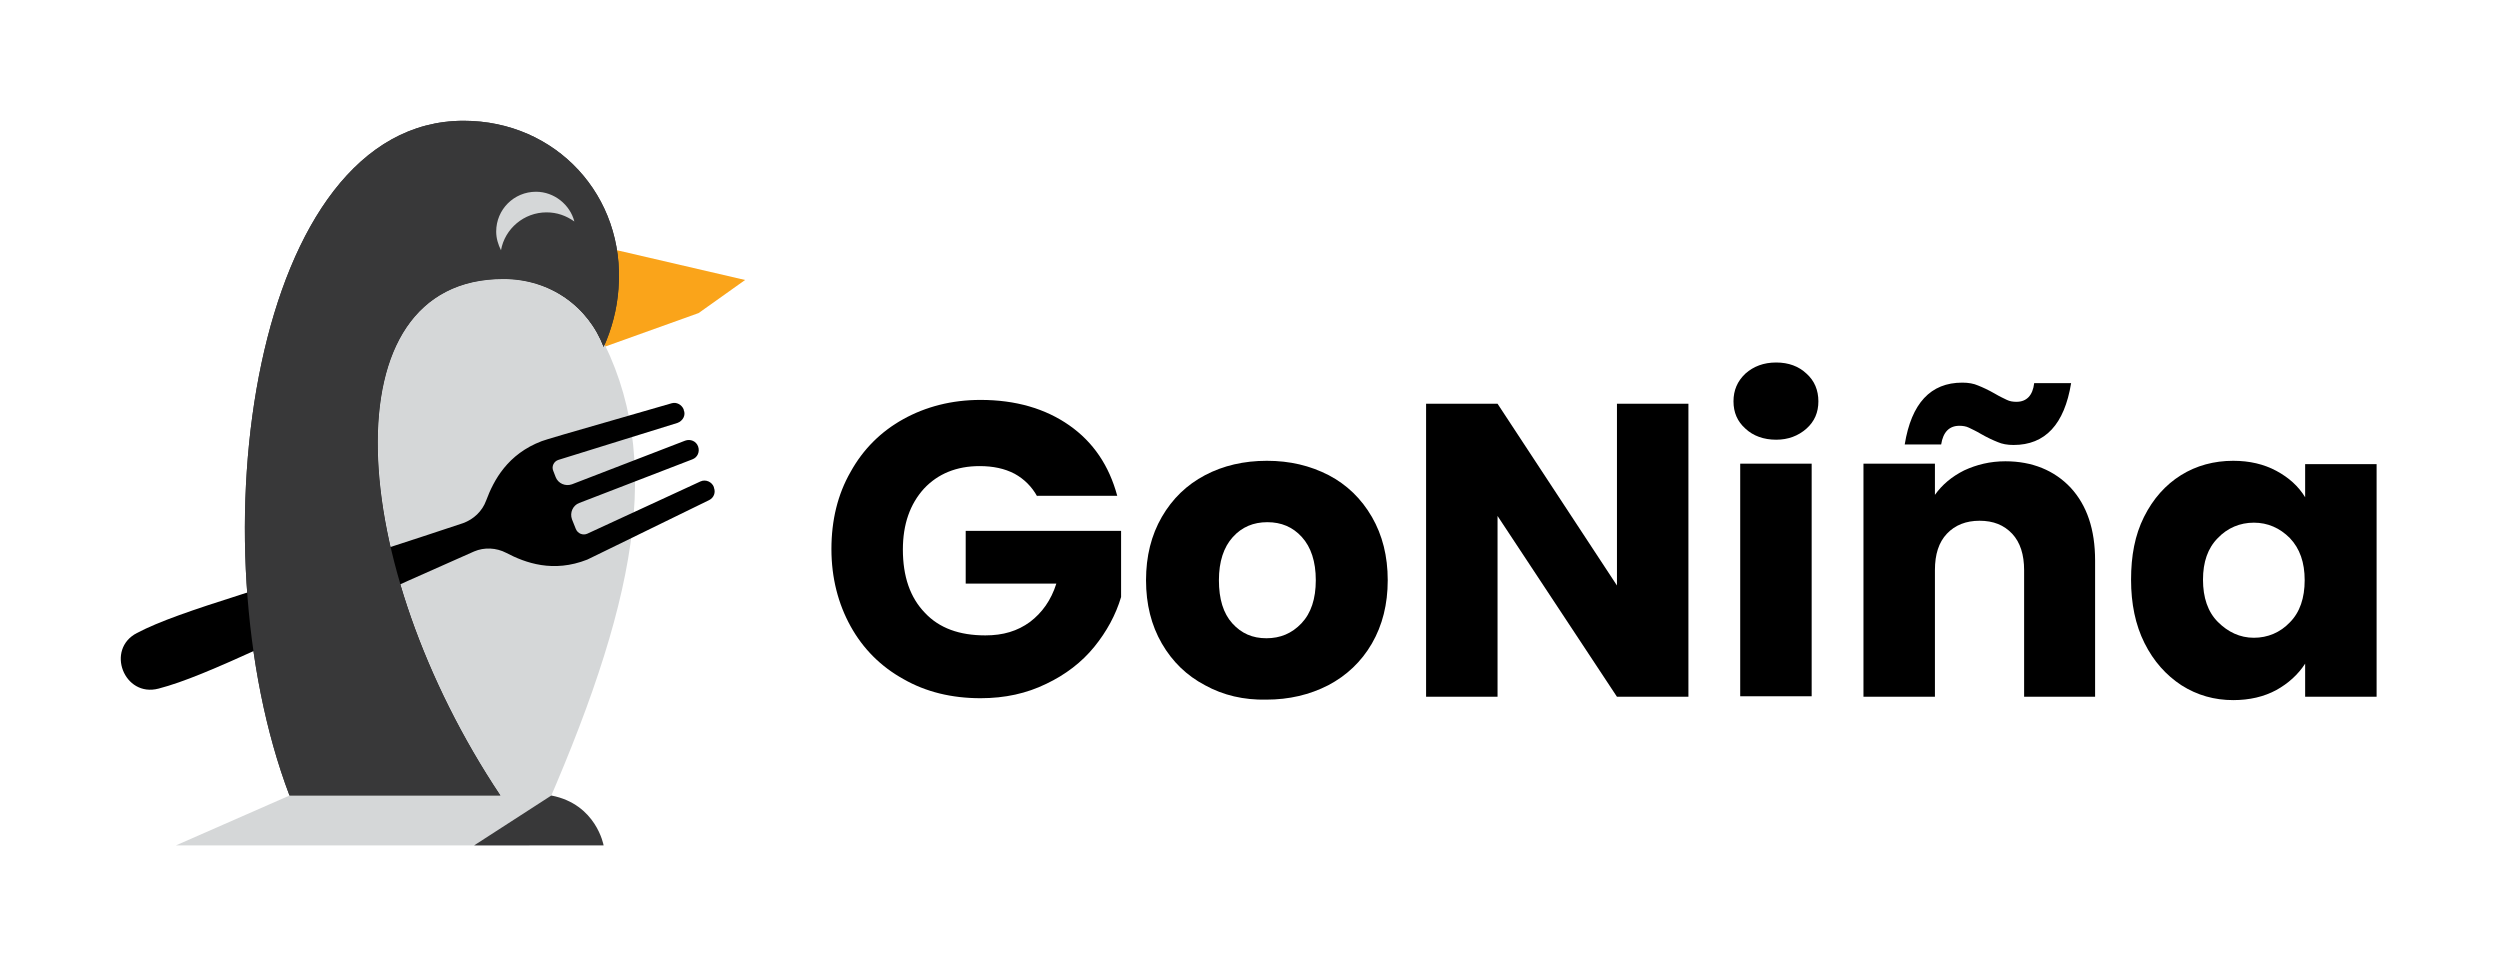 <svg xmlns="http://www.w3.org/2000/svg" width="207" height="80" viewBox="0 0 207 80" fill="none"><path d="M51.092 20.721L49.98 28.742L57.843 25.923L61.695 23.183L51.092 20.721Z" fill="#FAA41A"></path><path d="M41.443 65.87C28.696 46.77 27.028 23.104 41.681 23.104C45.572 23.104 48.709 25.407 49.98 28.743C50.655 27.234 51.092 25.606 51.211 23.898C51.806 16.234 46.049 10 38.385 10C20.913 10 16.029 44.944 23.971 65.87H41.443Z" fill="#383839"></path><path d="M50.059 28.505C50.02 28.584 49.98 28.664 49.94 28.743C48.709 25.408 45.532 23.105 41.681 23.105C27.028 23.105 28.736 46.731 41.442 65.871H23.971L14.56 70.001H43.825C52.203 51.536 55.182 39.028 50.059 28.505Z" fill="#D5D7D8"></path><path d="M45.651 65.869L39.258 69.999H49.979C49.979 69.999 49.384 66.584 45.651 65.869Z" fill="#383839"></path><path d="M58.715 41.41C59.112 41.212 59.271 40.775 59.112 40.378V40.338C58.954 39.901 58.437 39.663 58.001 39.862L48.629 44.19C48.272 44.349 47.835 44.19 47.676 43.793L47.359 42.999C47.16 42.443 47.438 41.847 47.954 41.649L57.326 38.035C57.762 37.876 57.961 37.4 57.802 36.963C57.643 36.526 57.167 36.328 56.73 36.486L47.359 40.1C46.803 40.298 46.207 40.02 46.009 39.504L45.81 38.988C45.651 38.631 45.85 38.194 46.247 38.075L56.095 35.017C56.531 34.858 56.809 34.382 56.611 33.945V33.905C56.452 33.508 56.015 33.27 55.618 33.389C45.532 36.288 45.453 36.328 44.857 36.526C42.038 37.598 40.886 39.743 40.251 41.45C39.933 42.324 39.218 42.999 38.345 43.316C21.905 48.796 15.075 50.464 11.343 52.41C8.722 53.76 10.271 57.77 13.13 57.016C17.259 55.944 23.454 52.608 39.258 45.659C40.092 45.302 41.085 45.342 41.919 45.778C43.507 46.612 45.81 47.446 48.629 46.334C49.185 46.056 49.384 45.977 58.715 41.41Z" fill="black"></path><path d="M41.443 65.87C28.696 46.77 27.028 23.104 41.681 23.104C45.572 23.104 48.709 25.407 49.98 28.743C50.655 27.234 51.092 25.606 51.211 23.898C51.806 16.234 46.049 10 38.385 10C20.913 10 16.029 44.944 23.971 65.87H41.443Z" fill="#383839"></path><path d="M45.254 17.584C46.128 17.584 46.882 17.862 47.557 18.339C47.2 16.949 45.89 15.877 44.381 15.877C42.554 15.877 41.085 17.346 41.085 19.173C41.085 19.729 41.244 20.245 41.482 20.721C41.8 18.934 43.388 17.584 45.254 17.584Z" fill="#D5D7D8"></path><path d="M85.877 41.095C85.44 40.301 84.805 39.665 84.011 39.228C83.177 38.792 82.224 38.593 81.112 38.593C79.206 38.593 77.657 39.228 76.506 40.459C75.354 41.73 74.758 43.398 74.758 45.502C74.758 47.726 75.354 49.473 76.585 50.744C77.776 52.015 79.444 52.61 81.588 52.61C83.058 52.61 84.249 52.253 85.281 51.498C86.274 50.744 87.028 49.712 87.465 48.322H79.96V43.954H92.826V49.434C92.389 50.903 91.635 52.293 90.602 53.563C89.57 54.834 88.22 55.866 86.631 56.621C85.003 57.415 83.216 57.812 81.191 57.812C78.809 57.812 76.664 57.296 74.798 56.224C72.932 55.191 71.463 53.722 70.43 51.856C69.398 49.989 68.842 47.845 68.842 45.463C68.842 43.08 69.358 40.936 70.43 39.07C71.463 37.203 72.932 35.734 74.798 34.702C76.664 33.669 78.809 33.113 81.191 33.113C84.09 33.113 86.552 33.828 88.537 35.218C90.523 36.608 91.833 38.553 92.508 41.055H85.877V41.095Z" fill="black"></path><path d="M99.775 56.738C98.266 55.944 97.075 54.792 96.201 53.283C95.327 51.774 94.891 50.027 94.891 48.042C94.891 46.056 95.327 44.309 96.201 42.8C97.075 41.291 98.266 40.14 99.775 39.346C101.284 38.551 102.991 38.154 104.897 38.154C106.803 38.154 108.471 38.551 110.02 39.346C111.529 40.14 112.72 41.291 113.593 42.8C114.467 44.309 114.904 46.056 114.904 48.042C114.904 50.027 114.467 51.774 113.593 53.283C112.72 54.792 111.489 55.944 109.98 56.738C108.431 57.532 106.724 57.929 104.858 57.929C102.991 57.969 101.284 57.572 99.775 56.738ZM107.756 51.616C108.55 50.782 108.948 49.59 108.948 48.042C108.948 46.493 108.55 45.302 107.796 44.468C107.042 43.634 106.089 43.237 104.937 43.237C103.785 43.237 102.832 43.634 102.078 44.468C101.323 45.302 100.926 46.493 100.926 48.042C100.926 49.59 101.284 50.782 102.038 51.616C102.793 52.45 103.706 52.847 104.858 52.847C106.009 52.847 106.962 52.45 107.756 51.616Z" fill="black"></path><path d="M139.801 57.692H133.884L123.997 42.721V57.692H118.08V33.43H123.997L133.884 48.479V33.43H139.801V57.692Z" fill="black"></path><path d="M144.526 35.495C143.851 34.899 143.533 34.144 143.533 33.231C143.533 32.318 143.851 31.563 144.526 30.928C145.201 30.332 146.035 30.015 147.067 30.015C148.1 30.015 148.934 30.332 149.569 30.928C150.244 31.524 150.562 32.318 150.562 33.231C150.562 34.144 150.244 34.899 149.569 35.495C148.894 36.09 148.06 36.408 147.067 36.408C146.035 36.408 145.161 36.09 144.526 35.495ZM150.006 38.393V57.652H144.089V38.393H150.006Z" fill="black"></path><path d="M171.449 40.378C172.799 41.847 173.474 43.833 173.474 46.414V57.691H167.597V47.208C167.597 45.937 167.28 44.905 166.605 44.19C165.93 43.475 165.056 43.118 163.904 43.118C162.793 43.118 161.879 43.475 161.204 44.19C160.529 44.905 160.212 45.897 160.212 47.208V57.691H154.295V38.392H160.212V40.974C160.807 40.14 161.601 39.465 162.634 38.948C163.666 38.472 164.778 38.194 166.049 38.194C168.272 38.194 170.099 38.948 171.449 40.378ZM162.475 31.682C162.991 31.682 163.428 31.761 163.785 31.92C164.182 32.079 164.619 32.277 165.175 32.595C165.572 32.833 165.93 32.992 166.168 33.111C166.406 33.23 166.684 33.27 166.962 33.27C167.796 33.27 168.312 32.754 168.431 31.721H171.489C170.933 35.136 169.345 36.844 166.724 36.844C166.208 36.844 165.771 36.764 165.413 36.605C165.016 36.447 164.58 36.248 164.024 35.931C163.626 35.692 163.269 35.533 163.031 35.414C162.793 35.295 162.515 35.255 162.237 35.255C161.403 35.255 160.887 35.772 160.728 36.804H157.71C158.266 33.389 159.854 31.682 162.475 31.682Z" fill="black"></path><path d="M177.524 42.8C178.279 41.291 179.311 40.14 180.582 39.346C181.853 38.551 183.322 38.154 184.91 38.154C186.26 38.154 187.451 38.432 188.484 38.988C189.516 39.544 190.311 40.259 190.866 41.172V38.432H196.783V57.691H190.866V54.951C190.271 55.864 189.477 56.579 188.484 57.135C187.451 57.691 186.26 57.969 184.91 57.969C183.361 57.969 181.932 57.572 180.622 56.738C179.351 55.904 178.318 54.753 177.564 53.244C176.81 51.735 176.452 49.987 176.452 48.002C176.452 46.017 176.77 44.309 177.524 42.8ZM189.596 44.547C188.762 43.714 187.769 43.277 186.618 43.277C185.466 43.277 184.434 43.714 183.639 44.547C182.806 45.381 182.408 46.533 182.408 48.002C182.408 49.471 182.806 50.663 183.639 51.496C184.473 52.33 185.466 52.807 186.618 52.807C187.769 52.807 188.802 52.37 189.596 51.536C190.43 50.702 190.827 49.511 190.827 48.042C190.827 46.573 190.43 45.421 189.596 44.547Z" fill="black"></path></svg>